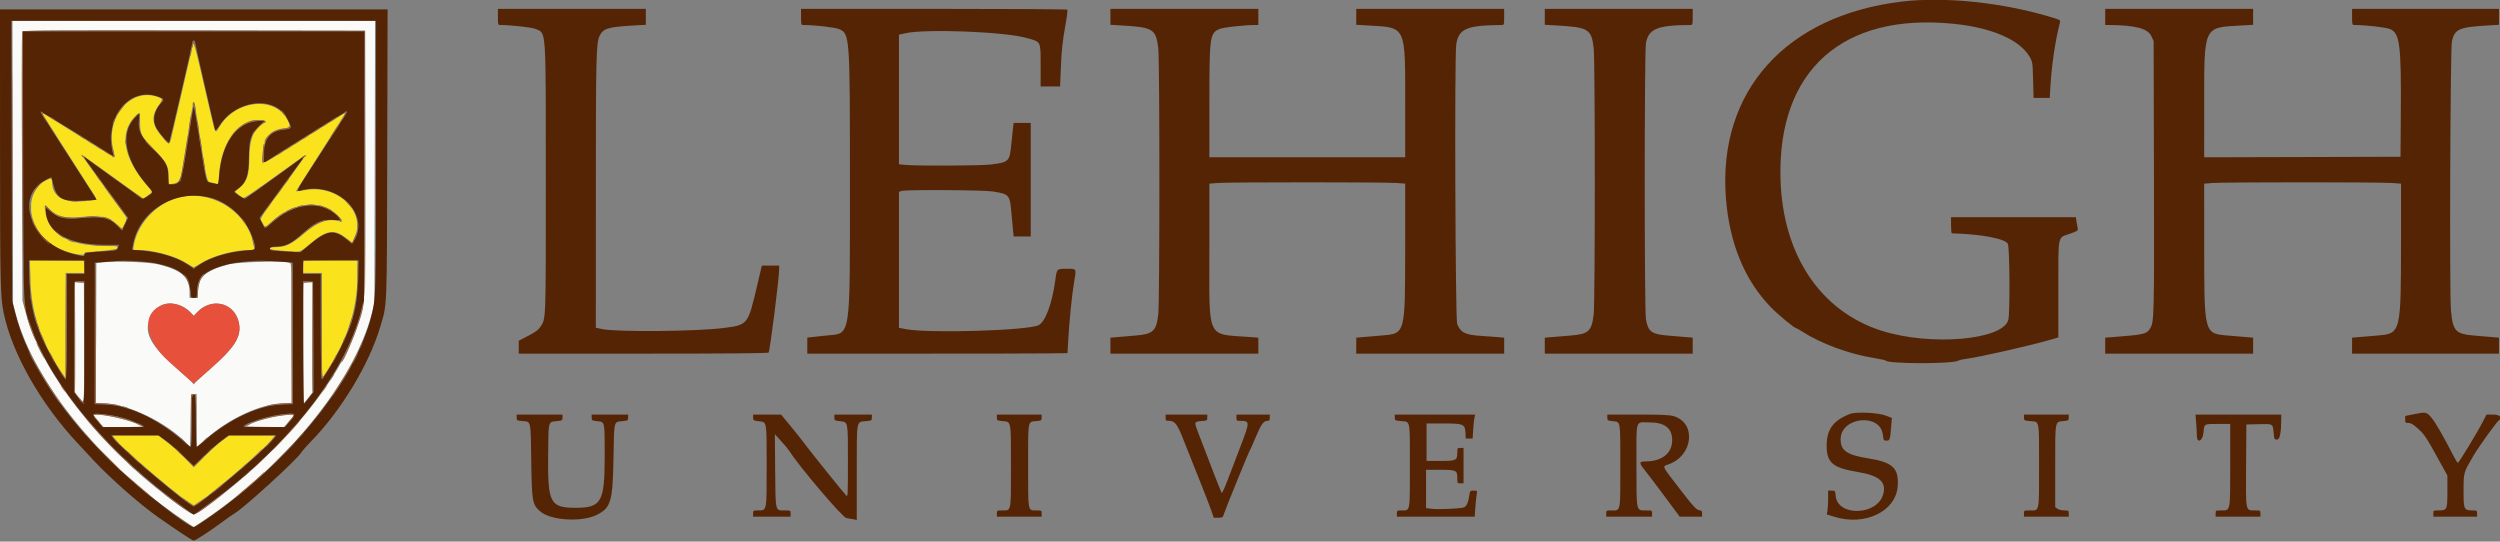 <svg id="svg" version="1.1" xmlns="http://www.w3.org/2000/svg" xmlns:xlink="http://www.w3.org/1999/xlink" width="400" height="86.655" viewBox="0, 0, 400,86.655"><rect x="0" y="0" width="400" height="86.655" fill="#808080" stroke="none"/><g id="svgg"><path id="path0" d="M2.041 25.958 L 2.090 48.583 2.549 50.320 C 5.401 61.102,16.346 74.520,29.458 83.309 L 31.000 84.342 32.542 83.309 C 45.734 74.466,56.564 61.170,59.467 50.250 L 59.910 48.583 59.959 25.958 L 60.008 3.333 31.000 3.333 L 1.992 3.333 2.041 25.958 M58.417 26.250 C 58.417 50.064,58.494 48.363,57.231 52.167 C 54.311 60.962,45.336 71.852,34.000 80.359 C 31.027 82.590,31.102 82.568,29.785 81.655 C 17.139 72.888,6.873 60.242,4.110 50.026 L 3.585 48.083 3.538 26.675 C 3.512 14.900,3.528 5.168,3.573 5.049 C 3.641 4.872,8.694 4.840,31.037 4.875 L 58.417 4.917 58.417 26.250 M16.417 41.977 L 15.417 42.083 15.374 53.292 L 15.331 64.500 16.374 64.503 C 20.285 64.514,26.699 67.588,29.917 70.993 L 30.417 71.522 30.500 67.303 L 30.583 63.083 31.000 63.083 L 31.417 63.083 31.461 67.300 L 31.506 71.517 32.628 70.502 C 36.574 66.935,41.860 64.500,45.660 64.500 L 46.667 64.500 46.667 53.328 C 46.667 42.845,46.649 42.149,46.375 42.037 C 45.545 41.698,37.941 41.910,36.500 42.313 C 32.749 43.361,31.667 44.380,31.667 46.864 L 31.667 47.667 31.000 47.667 L 30.333 47.667 30.333 46.864 C 30.333 44.380,29.196 43.314,25.500 42.333 C 24.004 41.936,18.743 41.730,16.417 41.977 M12.000 53.963 L 12.000 62.779 12.606 63.556 C 12.939 63.984,13.277 64.333,13.357 64.333 C 13.439 64.333,13.484 60.161,13.460 54.792 L 13.417 45.250 12.708 45.199 L 12.000 45.148 12.000 53.963 M48.576 45.375 C 48.533 45.490,48.516 49.855,48.540 55.076 L 48.583 64.569 49.292 63.679 L 50.000 62.790 50.000 53.978 L 50.000 45.167 49.328 45.167 C 48.944 45.167,48.622 45.256,48.576 45.375 M28.763 48.852 C 29.312 49.058,29.977 49.477,30.358 49.858 L 31.012 50.512 31.547 49.946 C 34.053 47.300,38.075 48.669,38.303 52.245 C 38.427 54.192,37.299 55.836,33.647 59.028 C 32.297 60.209,31.149 61.267,31.096 61.379 C 31.020 61.540,30.980 61.540,30.904 61.379 C 30.851 61.267,29.703 60.209,28.353 59.028 C 23.987 55.211,22.924 53.160,24.064 50.750 C 25.000 48.770,26.704 48.082,28.763 48.852 M15.000 66.416 C 15.000 66.475,15.352 66.930,15.782 67.428 L 16.564 68.333 19.740 68.319 L 22.917 68.305 21.833 67.799 C 20.067 66.975,15.000 65.950,15.000 66.416 M44.812 66.506 C 43.354 66.676,41.429 67.214,40.224 67.787 L 39.250 68.250 42.330 68.296 L 45.410 68.341 46.198 67.462 C 47.316 66.215,47.314 66.214,44.812 66.506 " stroke="none" fill="#fafaf9" fill-rule="evenodd"></path><path id="path1" d="M30.713 7.792 C 30.622 8.227,29.906 11.321,29.123 14.667 C 28.339 18.012,27.605 21.175,27.492 21.695 C 27.171 23.170,27.098 23.202,26.240 22.250 C 24.262 20.056,24.067 18.723,25.443 16.784 C 26.113 15.840,26.083 15.754,24.963 15.421 C 20.671 14.146,16.832 19.002,18.146 24.042 C 18.307 24.660,18.376 25.167,18.298 25.167 C 18.221 25.167,15.666 23.605,12.620 21.696 C 5.942 17.510,6.582 17.894,6.756 18.183 C 7.010 18.606,13.255 28.378,14.399 30.143 C 15.725 32.189,15.832 31.971,13.397 32.193 C 10.111 32.492,8.343 31.424,8.335 29.135 C 8.333 28.479,8.078 28.422,7.268 28.897 C 3.542 31.081,4.486 37.121,8.931 39.531 C 10.568 40.419,13.500 41.094,13.500 40.583 C 13.500 40.446,13.639 40.333,13.809 40.333 C 15.060 40.333,18.606 39.927,18.706 39.772 C 18.964 39.374,18.771 39.333,16.625 39.328 C 10.853 39.312,7.660 37.395,7.220 33.680 C 7.099 32.655,7.089 32.656,8.037 33.564 C 9.198 34.677,10.098 34.915,12.490 34.740 C 16.525 34.446,17.391 34.619,18.822 36.008 L 19.496 36.663 19.921 35.825 C 20.154 35.364,20.292 34.897,20.226 34.785 C 20.160 34.674,18.509 32.390,16.556 29.708 C 14.604 27.027,13.064 24.833,13.135 24.833 C 13.205 24.833,15.434 26.400,18.087 28.316 L 22.911 31.798 23.622 31.288 C 24.486 30.667,24.496 30.830,23.521 29.695 C 19.862 25.436,19.074 21.515,21.356 18.917 C 22.342 17.793,22.417 17.838,22.417 19.558 C 22.418 21.487,22.555 21.750,24.679 23.917 C 26.633 25.910,26.991 26.586,26.996 28.292 C 26.998 28.956,27.019 29.497,27.042 29.493 C 29.010 29.145,28.758 29.769,29.931 22.333 C 30.444 19.079,30.894 16.385,30.932 16.347 C 31.094 16.182,31.198 16.731,32.083 22.423 C 33.144 29.238,33.104 29.085,33.860 29.212 C 34.166 29.263,34.537 29.353,34.683 29.411 C 34.912 29.502,34.964 29.297,35.050 27.967 C 35.372 23.002,37.824 19.445,41.080 19.219 C 42.072 19.150,42.885 19.405,42.351 19.618 C 40.753 20.254,39.941 22.092,39.892 25.185 C 39.845 28.120,39.586 28.936,38.360 30.015 L 37.600 30.684 38.092 31.094 C 38.362 31.320,38.698 31.572,38.838 31.655 C 39.030 31.768,40.278 30.948,43.912 28.319 C 46.563 26.402,48.791 24.833,48.864 24.833 C 48.937 24.833,47.457 26.940,45.576 29.515 C 41.134 35.593,41.576 34.836,41.993 35.653 C 42.422 36.494,42.353 36.501,43.436 35.512 C 46.951 32.299,51.177 31.826,53.904 34.340 C 54.790 35.156,54.912 35.575,54.208 35.379 C 52.472 34.896,50.768 35.511,48.577 37.411 C 46.702 39.037,45.673 39.542,44.231 39.542 C 43.646 39.542,43.167 39.610,43.167 39.693 C 43.167 39.925,43.422 39.972,45.735 40.161 C 48.183 40.360,47.896 40.453,49.799 38.854 C 52.227 36.814,53.498 36.631,55.334 38.057 L 56.347 38.844 56.757 37.917 C 58.552 33.859,54.015 29.514,48.904 30.396 C 48.092 30.536,47.410 30.632,47.388 30.611 C 47.345 30.567,47.269 30.687,51.856 23.500 C 55.803 17.316,55.437 17.917,55.151 18.089 C 55.022 18.166,52.104 19.990,48.667 22.141 C 41.161 26.838,41.883 26.559,42.016 24.718 C 42.217 21.934,43.163 20.781,45.438 20.546 C 46.467 20.440,46.552 20.241,46.012 19.202 C 43.991 15.308,37.675 15.954,35.083 20.318 C 34.412 21.449,34.493 21.585,33.633 17.875 C 30.787 5.599,31.009 6.367,30.713 7.792 M29.333 31.448 C 25.466 32.096,22.006 35.527,21.400 39.315 L 21.291 40.000 22.207 40.000 C 24.549 40.000,27.954 40.936,29.837 42.097 L 31.000 42.814 32.163 42.097 C 34.046 40.936,37.451 40.000,39.793 40.000 L 40.709 40.000 40.600 39.315 C 39.794 34.276,34.505 30.583,29.333 31.448 M4.876 44.872 C 5.014 50.011,6.460 54.362,9.682 59.332 L 10.493 60.583 10.497 52.125 L 10.500 43.667 12.008 43.667 L 13.517 43.667 13.467 42.708 L 13.417 41.750 9.103 41.705 L 4.790 41.661 4.876 44.872 M48.611 41.778 C 48.550 41.839,48.500 42.289,48.500 42.778 L 48.500 43.667 50.000 43.667 L 51.500 43.667 51.504 52.125 L 51.509 60.583 52.422 59.167 C 55.610 54.222,57.167 49.359,57.167 44.349 L 57.167 41.667 52.944 41.667 C 50.622 41.667,48.672 41.717,48.611 41.778 M18.308 70.131 C 19.484 71.782,30.218 80.833,31.000 80.833 C 31.781 80.833,42.189 72.059,43.603 70.208 L 44.017 69.667 40.367 69.667 L 36.717 69.667 35.983 70.192 C 34.871 70.990,34.226 71.557,32.545 73.214 L 31.007 74.731 29.462 73.210 C 27.893 71.665,27.547 71.362,26.112 70.276 L 25.308 69.667 21.643 69.667 L 17.977 69.667 18.308 70.131 " stroke="none" fill="#fae21c" fill-rule="evenodd"></path><path id="path2" d="M304.217 0.262 C 285.746 2.500,274.887 14.598,276.137 31.542 C 276.679 38.895,279.153 44.904,283.421 49.240 C 284.623 50.461,287.103 52.500,287.387 52.500 C 287.445 52.500,287.889 52.753,288.372 53.061 C 291.403 54.998,295.845 56.638,299.772 57.269 C 300.768 57.429,301.621 57.612,301.667 57.675 C 302.085 58.254,312.668 58.252,313.417 57.673 C 313.508 57.602,313.996 57.492,314.500 57.428 C 316.748 57.143,325.237 55.209,328.458 54.248 L 329.333 53.987 329.333 46.281 C 329.333 37.351,329.179 38.099,331.172 37.405 C 332.347 36.996,332.509 36.891,332.439 36.593 C 332.394 36.404,332.309 35.912,332.249 35.500 L 332.141 34.750 322.154 34.750 L 312.167 34.750 312.167 36.042 C 312.167 36.752,312.223 37.335,312.292 37.336 C 316.906 37.445,320.825 38.179,321.257 39.014 C 321.555 39.589,321.615 50.164,321.327 51.201 C 320.433 54.419,308.884 55.401,301.071 52.924 C 291.226 49.801,285.189 40.712,284.878 28.544 C 284.435 11.230,294.865 1.965,312.709 3.822 C 318.758 4.451,323.183 6.386,324.740 9.083 C 325.209 9.896,325.223 9.989,325.296 12.792 L 325.371 15.667 326.664 15.667 L 327.957 15.667 328.070 13.792 C 328.282 10.295,328.849 6.483,329.580 3.645 C 329.689 3.223,329.648 3.193,328.471 2.832 C 320.604 0.413,311.194 -0.584,304.217 0.262 M79.667 2.708 C 79.667 3.936,79.685 4.000,80.042 4.001 C 81.845 4.009,85.138 4.379,85.729 4.641 C 87.414 5.388,87.330 4.115,87.331 28.936 C 87.331 51.862,87.367 50.928,86.441 52.326 C 86.135 52.789,85.633 53.156,84.513 53.734 L 83.000 54.516 83.000 55.550 L 83.000 56.583 102.908 56.583 C 115.968 56.583,122.869 56.526,122.969 56.417 C 123.195 56.171,124.667 44.529,124.667 42.992 L 124.667 42.500 123.280 42.500 L 121.894 42.500 121.179 45.542 C 119.646 52.057,119.712 51.974,115.667 52.491 C 111.462 53.029,98.673 53.140,96.375 52.659 L 95.333 52.441 95.335 30.762 C 95.336 8.839,95.385 6.842,95.953 5.701 C 96.532 4.538,97.327 4.306,101.542 4.069 L 103.333 3.968 103.333 2.692 L 103.333 1.417 91.500 1.417 L 79.667 1.417 79.667 2.708 M128.167 2.708 C 128.167 3.936,128.185 4.000,128.542 4.001 C 130.427 4.009,133.637 4.378,134.278 4.662 C 135.967 5.409,135.988 5.711,135.988 29.000 C 135.988 54.704,136.206 53.281,132.202 53.686 C 131.312 53.775,130.265 53.888,129.875 53.935 L 129.167 54.020 129.167 55.302 L 129.167 56.583 147.042 56.583 C 156.873 56.583,166.241 56.565,167.859 56.542 L 170.801 56.500 170.899 54.708 C 171.072 51.523,171.505 47.181,171.845 45.225 C 172.245 42.921,172.285 42.999,170.698 43.003 C 169.063 43.006,169.105 42.964,168.848 44.833 C 168.328 48.619,167.252 51.508,166.167 52.031 C 164.375 52.894,148.629 53.364,144.958 52.665 L 143.833 52.451 143.833 41.562 L 143.833 30.673 144.292 30.549 C 145.140 30.318,157.455 30.398,158.917 30.643 C 161.513 31.078,161.575 31.152,161.831 34.131 C 161.924 35.205,162.042 36.477,162.095 36.958 L 162.191 37.833 163.554 37.833 L 164.917 37.833 164.917 28.750 L 164.917 19.667 163.552 19.667 L 162.187 19.667 162.096 20.375 C 162.046 20.765,161.921 21.946,161.818 23.000 C 161.538 25.872,161.450 25.960,158.504 26.325 C 156.974 26.515,146.791 26.564,144.958 26.391 L 143.833 26.285 143.833 15.916 L 143.833 5.546 144.792 5.329 C 148.101 4.578,160.773 5.072,164.342 6.091 C 166.600 6.735,166.500 6.527,166.500 10.572 L 166.500 13.833 168.057 13.833 L 169.614 13.833 169.727 11.042 C 169.853 7.920,169.988 6.674,170.521 3.708 C 170.723 2.585,170.832 1.610,170.764 1.542 C 170.695 1.473,161.083 1.417,149.403 1.417 L 128.167 1.417 128.167 2.708 M177.667 2.692 L 177.667 3.968 179.458 4.072 C 184.515 4.365,184.971 4.651,185.326 7.750 C 185.559 9.790,185.559 48.210,185.326 50.250 C 185.011 53.002,184.533 53.445,181.623 53.692 C 180.593 53.779,179.281 53.890,178.708 53.938 L 177.667 54.027 177.667 55.305 L 177.667 56.583 189.500 56.583 L 201.333 56.583 201.333 55.306 L 201.333 54.028 200.042 53.929 C 192.911 53.381,193.500 54.659,193.500 39.744 L 193.500 29.383 194.875 29.276 C 196.666 29.136,221.667 29.136,223.458 29.276 L 224.833 29.383 224.828 39.316 C 224.821 53.650,224.900 53.358,220.956 53.692 C 219.926 53.779,218.615 53.890,218.042 53.938 L 217.000 54.027 217.000 55.305 L 217.000 56.583 228.833 56.583 L 240.667 56.583 240.667 55.305 L 240.667 54.027 239.625 53.935 C 239.052 53.884,237.871 53.799,237.000 53.744 C 234.441 53.584,233.694 53.213,233.148 51.833 C 232.850 51.081,232.710 8.984,232.999 7.109 C 233.388 4.585,234.670 4.040,240.292 4.002 C 240.648 4.000,240.667 3.936,240.667 2.708 L 240.667 1.417 228.833 1.417 L 217.000 1.417 217.000 2.692 L 217.000 3.968 218.792 4.072 C 225.086 4.437,224.833 3.895,224.833 17.037 L 224.833 25.167 209.167 25.167 L 193.500 25.167 193.500 16.531 C 193.500 5.893,193.576 5.316,195.074 4.654 C 195.709 4.373,198.958 4.008,200.875 4.001 L 201.333 4.000 201.333 2.708 L 201.333 1.417 189.500 1.417 L 177.667 1.417 177.667 2.692 M247.167 2.692 L 247.167 3.968 248.958 4.069 C 254.197 4.364,254.635 4.631,254.992 7.750 C 255.226 9.790,255.226 48.210,254.992 50.250 C 254.675 53.025,254.202 53.455,251.201 53.696 C 250.128 53.782,248.781 53.892,248.208 53.940 L 247.167 54.027 247.167 55.305 L 247.167 56.583 259.000 56.583 L 270.833 56.583 270.833 55.305 L 270.833 54.027 269.792 53.938 C 269.219 53.890,267.913 53.779,266.889 53.693 C 264.234 53.468,263.717 53.088,263.349 51.094 C 263.094 49.710,263.094 8.290,263.349 6.909 C 263.775 4.602,265.193 4.022,270.458 4.001 C 270.815 4.000,270.833 3.936,270.833 2.708 L 270.833 1.417 259.000 1.417 L 247.167 1.417 247.167 2.692 M336.833 2.708 L 336.833 4.000 337.292 4.001 C 341.600 4.015,343.640 4.541,344.215 5.785 L 344.583 6.583 344.632 28.250 C 344.681 50.398,344.655 51.487,344.050 52.512 C 343.496 53.449,343.080 53.548,338.125 53.929 L 336.833 54.028 336.833 55.306 L 336.833 56.583 348.667 56.583 L 360.500 56.583 360.500 55.305 L 360.500 54.027 359.458 53.938 C 358.885 53.890,357.574 53.779,356.544 53.692 C 352.616 53.359,352.674 53.577,352.670 38.983 L 352.667 29.383 354.042 29.276 C 355.844 29.135,380.666 29.135,382.641 29.275 L 384.167 29.383 384.163 38.067 C 384.157 53.482,384.186 53.363,380.263 53.694 C 379.248 53.780,377.948 53.890,377.375 53.938 L 376.333 54.027 376.333 55.305 L 376.333 56.583 388.083 56.583 L 399.833 56.583 399.833 55.305 L 399.833 54.027 398.792 53.938 C 398.219 53.890,396.919 53.780,395.904 53.694 C 392.867 53.438,392.456 52.992,392.152 49.629 C 391.904 46.891,392.045 7.699,392.307 6.583 C 392.761 4.646,393.466 4.337,398.042 4.072 L 399.833 3.968 399.833 2.692 L 399.833 1.417 388.083 1.417 L 376.333 1.417 376.333 2.708 C 376.333 3.936,376.352 4.000,376.708 4.001 C 378.593 4.009,381.804 4.378,382.444 4.662 C 383.977 5.340,384.208 7.210,384.130 18.333 L 384.083 25.083 368.375 25.126 L 352.667 25.168 352.670 17.293 C 352.674 3.919,352.439 4.435,358.708 4.072 L 360.500 3.968 360.500 2.692 L 360.500 1.417 348.667 1.417 L 336.833 1.417 336.833 2.708 M0.006 23.458 C 0.011 45.274,0.060 47.531,0.587 50.078 C 1.920 56.526,6.501 64.591,12.422 70.917 C 13.109 71.650,14.251 72.878,14.960 73.646 C 17.485 76.379,22.291 80.619,25.167 82.651 C 28.214 84.803,30.778 86.500,30.984 86.500 C 31.258 86.500,33.635 84.953,35.598 83.497 C 36.431 82.879,37.282 82.283,37.489 82.173 C 38.847 81.446,47.491 73.569,48.189 72.423 C 48.355 72.151,49.043 71.363,49.719 70.673 C 54.576 65.708,59.045 58.327,60.828 52.325 C 61.964 48.502,61.896 50.156,61.958 24.625 L 62.014 1.500 31.007 1.500 L 0.000 1.500 0.006 23.458 M60.162 24.875 C 60.156 47.334,60.146 47.669,59.398 50.667 C 57.042 60.111,47.821 72.029,35.917 81.017 C 33.878 82.556,31.243 84.333,31.000 84.333 C 30.166 84.333,22.985 78.761,19.011 75.029 C 10.110 66.671,4.385 58.025,2.381 49.917 L 1.929 48.083 1.876 25.708 L 1.823 3.333 30.995 3.333 L 60.167 3.333 60.162 24.875 M3.711 26.542 C 3.772 50.699,3.668 48.621,4.999 52.417 C 8.264 61.728,17.682 72.857,29.344 81.182 L 31.000 82.365 32.656 81.182 C 45.598 71.942,55.057 60.129,57.790 49.793 L 58.242 48.083 58.292 26.542 L 58.343 5.000 31.000 5.000 L 3.657 5.000 3.711 26.542 M31.167 6.584 C 31.167 6.731,34.333 20.573,34.421 20.813 C 34.474 20.955,34.747 20.669,35.140 20.062 C 37.849 15.869,44.027 15.247,45.954 18.973 C 46.736 20.486,46.707 20.602,45.507 20.710 C 43.300 20.911,42.348 22.008,42.205 24.517 C 42.114 26.113,42.138 26.159,42.808 25.690 C 43.698 25.066,55.309 17.833,55.421 17.833 C 55.635 17.833,55.371 18.264,51.510 24.224 C 46.910 31.323,47.225 30.688,48.448 30.400 C 53.998 29.094,59.232 34.242,56.658 38.475 L 56.335 39.005 55.433 38.271 C 53.427 36.637,52.329 36.815,49.417 39.247 L 48.083 40.361 45.917 40.252 C 43.440 40.127,43.128 40.067,43.199 39.725 C 43.237 39.543,43.534 39.469,44.335 39.440 C 45.772 39.389,46.629 38.957,48.360 37.409 C 50.377 35.605,51.441 35.114,53.157 35.191 C 54.705 35.262,54.702 35.265,53.875 34.459 C 51.321 31.973,47.010 32.457,43.500 35.625 C 42.327 36.684,42.430 36.680,41.927 35.688 L 41.516 34.876 43.760 31.813 C 48.847 24.870,48.916 24.771,48.490 25.105 C 47.543 25.845,39.401 31.715,39.229 31.781 C 39.026 31.859,37.499 30.887,37.500 30.680 C 37.501 30.627,37.727 30.433,38.004 30.250 C 39.345 29.362,39.817 28.062,39.826 25.227 C 39.836 22.328,40.067 21.589,41.378 20.269 L 42.353 19.287 41.218 19.369 C 37.820 19.614,35.488 22.919,35.069 28.085 C 34.953 29.511,34.949 29.523,34.540 29.421 C 34.313 29.364,33.906 29.273,33.634 29.219 C 32.969 29.086,33.002 29.215,31.987 22.708 C 31.498 19.569,31.055 17.000,31.004 17.000 C 30.952 17.000,30.513 19.569,30.028 22.708 C 28.966 29.587,29.003 29.504,27.029 29.500 C 26.967 29.500,26.914 28.918,26.911 28.208 C 26.904 26.490,26.572 25.888,24.512 23.857 C 22.527 21.899,22.069 20.959,22.230 19.178 L 22.326 18.106 21.674 18.743 C 19.250 21.110,19.900 25.343,23.297 29.325 C 24.628 30.885,24.590 30.713,23.741 31.322 C 23.326 31.620,22.896 31.829,22.785 31.786 C 22.622 31.723,14.386 25.790,13.510 25.105 C 13.124 24.803,13.323 25.088,17.024 30.138 L 20.484 34.859 20.036 35.804 C 19.790 36.325,19.570 36.780,19.548 36.816 C 19.526 36.852,19.199 36.563,18.822 36.174 C 17.475 34.787,16.552 34.602,12.489 34.904 C 10.170 35.076,9.285 34.856,8.097 33.810 L 7.333 33.138 7.333 33.632 C 7.333 37.059,10.871 39.167,16.625 39.167 L 19.022 39.167 18.905 39.542 C 18.734 40.091,18.667 40.109,16.362 40.235 C 13.926 40.369,13.500 40.448,13.500 40.768 C 13.500 41.061,13.523 41.063,11.833 40.660 C 4.996 39.031,2.128 31.375,7.375 28.761 L 8.228 28.335 8.501 29.422 C 9.114 31.857,9.977 32.312,13.556 32.089 L 15.466 31.969 13.997 29.662 C 13.189 28.393,11.162 25.248,9.492 22.672 C 7.822 20.096,6.496 17.948,6.546 17.898 C 6.615 17.829,14.787 22.842,17.821 24.814 C 18.216 25.071,18.223 25.067,18.111 24.664 C 16.557 19.077,20.507 13.869,25.133 15.406 C 26.214 15.765,26.307 15.917,25.785 16.472 C 24.570 17.765,24.321 19.395,25.142 20.676 C 25.745 21.616,26.936 22.946,27.064 22.822 C 27.145 22.744,30.833 6.856,30.833 6.587 C 30.833 6.539,30.908 6.500,31.000 6.500 C 31.092 6.500,31.167 6.538,31.167 6.584 M33.571 31.611 C 36.777 32.412,39.611 35.196,40.570 38.489 C 41.001 39.969,41.020 39.941,39.458 40.073 C 36.493 40.323,33.729 41.152,31.993 42.312 L 31.000 42.975 30.007 42.312 C 28.268 41.150,25.507 40.323,22.531 40.072 L 21.145 39.955 21.259 39.269 C 22.168 33.804,27.951 30.208,33.571 31.611 M13.500 42.750 L 13.500 43.833 12.083 43.833 L 10.667 43.833 10.667 52.250 C 10.667 57.194,10.604 60.667,10.515 60.667 C 10.300 60.667,8.513 57.727,7.520 55.742 C 5.524 51.749,4.844 49.093,4.714 44.792 L 4.620 41.667 9.060 41.667 L 13.500 41.667 13.500 42.750 M24.818 42.102 C 28.814 42.923,30.245 44.046,30.452 46.522 C 30.547 47.647,30.556 47.667,31.024 47.667 C 31.486 47.667,31.500 47.641,31.507 46.792 C 31.519 45.416,31.965 44.342,32.750 43.801 C 35.216 42.100,39.852 41.402,45.375 41.899 L 46.833 42.030 46.833 53.348 L 46.833 64.667 45.768 64.667 C 41.805 64.667,36.946 66.838,32.750 70.485 C 32.108 71.043,31.527 71.499,31.458 71.499 C 31.390 71.500,31.333 69.625,31.333 67.333 C 31.333 63.278,31.324 63.167,31.000 63.167 C 30.676 63.167,30.667 63.278,30.667 67.333 C 30.667 69.625,30.605 71.500,30.530 71.500 C 30.454 71.500,29.873 71.050,29.238 70.499 C 24.981 66.809,20.205 64.667,16.235 64.667 L 15.167 64.667 15.167 53.348 L 15.167 42.030 16.542 41.929 C 17.298 41.874,18.254 41.800,18.667 41.765 C 20.051 41.648,23.541 41.839,24.818 42.102 M57.286 44.792 C 57.155 49.120,56.492 51.680,54.423 55.834 C 53.509 57.670,51.680 60.667,51.474 60.667 C 51.397 60.667,51.333 56.879,51.333 52.250 L 51.333 43.833 49.917 43.833 L 48.500 43.833 48.500 42.750 L 48.500 41.667 52.940 41.667 L 57.380 41.667 57.286 44.792 M13.500 54.854 C 13.500 65.791,13.587 65.095,12.415 63.497 L 11.833 62.705 11.833 53.964 C 11.833 49.156,11.883 45.172,11.944 45.111 C 12.006 45.050,12.381 45.000,12.778 45.000 L 13.500 45.000 13.500 54.854 M50.126 53.899 L 50.170 62.715 49.477 63.613 C 49.096 64.106,48.721 64.550,48.642 64.598 C 48.564 64.647,48.500 60.253,48.500 54.834 L 48.500 44.982 49.292 45.033 L 50.083 45.083 50.126 53.899 M295.991 66.232 C 293.318 67.261,292.256 68.715,292.266 71.333 C 292.277 74.035,293.239 74.850,297.188 75.507 C 300.702 76.092,301.846 77.081,301.316 79.074 C 300.409 82.484,294.029 82.708,293.705 79.341 C 293.626 78.513,293.616 78.500,293.062 78.500 L 292.500 78.500 292.498 79.792 C 292.497 80.502,292.451 81.360,292.395 81.697 L 292.293 82.312 293.522 82.692 C 298.404 84.205,303.340 81.819,303.629 77.807 C 303.839 74.894,302.850 73.962,298.879 73.330 C 295.502 72.793,294.500 72.095,294.500 70.282 C 294.500 66.721,300.822 66.028,301.254 69.542 C 301.366 70.453,301.395 70.500,301.839 70.500 C 302.379 70.500,302.420 70.377,302.590 68.226 L 302.698 66.869 301.724 66.492 C 300.499 66.018,296.964 65.858,295.991 66.232 M386.125 66.293 L 384.833 66.553 384.833 67.110 C 384.833 67.616,384.878 67.667,385.328 67.667 C 385.645 67.667,386.045 67.860,386.449 68.208 C 387.935 69.492,387.997 69.583,390.434 74.000 L 391.583 76.083 391.583 78.639 C 391.583 81.581,391.542 81.667,390.135 81.667 C 389.355 81.667,389.333 81.680,389.333 82.167 L 389.333 82.667 392.833 82.667 L 396.333 82.667 396.333 82.167 C 396.333 81.689,396.301 81.667,395.620 81.667 C 394.233 81.667,394.166 81.523,394.170 78.532 C 394.174 75.563,394.154 75.636,395.763 72.901 C 396.663 71.373,399.474 67.472,399.837 67.247 C 400.493 66.842,399.982 66.333,398.919 66.333 L 397.838 66.333 397.261 67.458 C 396.353 69.231,393.401 74.086,393.251 74.055 C 393.176 74.040,392.853 73.515,392.532 72.889 C 390.938 69.773,389.612 67.485,388.992 66.781 C 388.214 65.897,388.146 65.885,386.125 66.293 M19.250 66.754 C 20.654 67.110,23.000 68.041,23.000 68.243 C 23.000 68.293,21.516 68.333,19.703 68.333 L 16.405 68.333 15.620 67.399 C 15.188 66.886,14.879 66.394,14.933 66.306 C 15.083 66.065,17.530 66.319,19.250 66.754 M47.073 66.316 C 47.124 66.398,46.812 66.886,46.380 67.399 L 45.595 68.333 42.297 68.333 C 40.484 68.333,39.000 68.293,39.000 68.243 C 39.000 67.507,46.676 65.675,47.073 66.316 M82.667 66.813 C 82.667 67.274,82.702 67.295,83.589 67.369 C 84.986 67.484,84.906 67.128,85.000 73.716 C 85.093 80.297,85.167 80.714,86.435 81.827 C 88.095 83.285,93.083 83.585,95.493 82.371 C 97.751 81.234,98.035 80.266,98.156 73.300 C 98.261 67.206,98.185 67.526,99.560 67.384 C 100.461 67.291,100.500 67.267,100.500 66.810 L 100.500 66.333 97.583 66.333 L 94.667 66.333 94.667 66.810 C 94.667 67.260,94.715 67.293,95.529 67.389 C 96.809 67.541,96.750 67.271,96.750 72.967 C 96.750 80.343,96.236 81.254,92.083 81.246 C 88.008 81.239,87.625 80.498,87.701 72.780 C 87.756 67.252,87.687 67.525,89.060 67.384 C 89.961 67.291,90.000 67.267,90.000 66.810 L 90.000 66.333 86.333 66.333 L 82.667 66.333 82.667 66.813 M120.500 66.810 C 120.500 67.261,120.547 67.293,121.375 67.390 C 122.727 67.551,122.667 67.216,122.667 74.532 C 122.667 81.942,122.721 81.667,121.250 81.667 C 120.528 81.667,120.500 81.685,120.500 82.167 L 120.500 82.667 123.500 82.667 L 126.500 82.667 126.500 82.167 C 126.500 81.674,126.487 81.667,125.615 81.667 C 123.998 81.667,124.091 82.040,124.028 75.329 L 123.973 69.464 125.012 70.607 C 125.584 71.236,126.171 71.945,126.317 72.183 C 127.719 74.465,134.801 82.798,135.417 82.889 C 135.783 82.943,136.308 83.033,136.583 83.089 L 137.083 83.192 137.083 75.602 C 137.083 66.958,136.978 67.547,138.557 67.384 C 139.461 67.291,139.500 67.267,139.500 66.810 L 139.500 66.333 136.500 66.333 L 133.500 66.333 133.500 66.810 C 133.500 67.261,133.547 67.293,134.375 67.390 C 135.718 67.550,135.667 67.293,135.667 73.819 C 135.667 79.427,135.659 79.566,135.358 79.245 C 134.960 78.821,130.229 72.957,129.580 72.083 C 129.308 71.717,129.047 71.379,129.000 71.333 C 128.953 71.287,128.693 70.950,128.422 70.583 C 128.151 70.217,127.265 69.110,126.453 68.125 L 124.975 66.333 122.738 66.333 L 120.500 66.333 120.500 66.810 M159.500 66.812 C 159.500 67.266,159.544 67.295,160.346 67.372 C 161.829 67.515,161.750 67.108,161.750 74.603 C 161.750 82.107,161.840 81.667,160.301 81.667 C 159.522 81.667,159.500 81.680,159.500 82.167 L 159.500 82.667 163.083 82.667 L 166.667 82.667 166.667 82.167 C 166.667 81.679,166.647 81.667,165.845 81.667 C 164.428 81.667,164.500 82.049,164.500 74.509 C 164.500 67.026,164.410 67.508,165.839 67.370 C 166.621 67.295,166.667 67.264,166.667 66.812 L 166.667 66.333 163.083 66.333 L 159.500 66.333 159.500 66.812 M186.500 66.833 C 186.500 67.292,186.547 67.333,187.074 67.333 C 187.940 67.333,188.365 67.864,189.210 70.000 C 189.627 71.054,190.792 73.979,191.798 76.500 C 192.804 79.021,193.755 81.477,193.910 81.958 L 194.193 82.833 194.917 82.833 C 195.607 82.833,195.650 82.804,195.839 82.208 C 196.120 81.325,199.880 72.101,200.000 72.000 C 200.055 71.954,200.457 71.055,200.892 70.001 C 201.747 67.935,202.172 67.333,202.779 67.333 C 203.099 67.333,203.167 67.246,203.167 66.833 L 203.167 66.333 200.500 66.333 L 197.833 66.333 197.833 66.833 C 197.833 67.286,197.885 67.334,198.375 67.336 C 200.017 67.343,200.018 67.399,198.450 71.500 C 197.731 73.379,196.793 75.833,196.366 76.953 C 195.939 78.073,195.537 78.935,195.474 78.869 C 195.374 78.765,194.360 76.170,191.798 69.457 C 191.023 67.425,191.013 67.471,192.250 67.368 C 193.131 67.295,193.167 67.273,193.167 66.813 L 193.167 66.333 189.833 66.333 L 186.500 66.333 186.500 66.833 M223.167 66.810 C 223.167 67.273,223.197 67.290,224.186 67.379 C 225.682 67.515,225.583 67.012,225.583 74.522 C 225.583 82.080,225.662 81.667,224.218 81.667 C 223.531 81.667,223.500 81.688,223.500 82.167 L 223.500 82.667 229.725 82.667 L 235.951 82.667 236.054 81.208 C 236.110 80.406,236.206 79.469,236.267 79.125 C 236.377 78.500,236.377 78.500,235.791 78.500 C 235.219 78.500,235.202 78.520,235.086 79.292 C 234.898 80.558,234.598 81.121,234.057 81.224 C 233.089 81.408,230.011 81.525,229.104 81.412 L 228.167 81.295 228.167 78.231 L 228.167 75.167 230.405 75.167 C 233.032 75.167,233.167 75.232,233.167 76.512 C 233.167 77.313,233.179 77.333,233.667 77.333 L 234.167 77.333 234.167 74.500 L 234.167 71.667 233.667 71.667 C 233.188 71.667,233.167 71.698,233.167 72.385 C 233.167 73.674,233.016 73.750,230.472 73.750 L 228.250 73.750 228.250 70.750 L 228.250 67.750 230.833 67.753 C 234.160 67.756,234.396 67.851,234.467 69.210 L 234.517 70.167 235.067 70.167 L 235.618 70.167 235.720 68.625 C 235.776 67.777,235.870 66.915,235.930 66.708 L 236.039 66.333 229.603 66.333 L 223.167 66.333 223.167 66.810 M257.167 66.810 C 257.167 67.260,257.215 67.293,258.029 67.389 C 259.323 67.542,259.250 67.118,259.250 74.522 C 259.250 82.118,259.342 81.667,257.801 81.667 C 257.022 81.667,257.000 81.680,257.000 82.167 L 257.000 82.667 260.667 82.667 L 264.333 82.667 264.333 82.167 C 264.333 81.672,264.324 81.667,263.417 81.667 C 261.749 81.667,261.833 82.055,261.833 74.411 C 261.833 66.798,261.591 67.591,263.917 67.586 C 266.343 67.582,267.538 68.503,267.554 70.391 C 267.573 72.492,265.936 73.816,263.302 73.829 C 262.191 73.835,262.188 74.020,263.280 75.380 C 263.814 76.045,265.262 77.955,266.500 79.626 L 268.750 82.663 270.542 82.665 L 272.333 82.667 272.333 82.167 C 272.333 81.799,272.255 81.667,272.037 81.667 C 271.487 81.667,271.008 81.158,268.584 78.001 C 265.804 74.380,265.925 74.664,266.993 74.285 C 270.902 72.897,271.446 67.672,267.795 66.587 C 267.113 66.385,265.946 66.333,262.053 66.333 L 257.167 66.333 257.167 66.810 M323.833 66.810 C 323.833 67.273,323.864 67.290,324.853 67.379 C 326.348 67.515,326.250 67.012,326.250 74.522 C 326.250 82.155,326.355 81.667,324.718 81.667 C 323.846 81.667,323.833 81.674,323.833 82.167 L 323.833 82.667 327.417 82.667 L 331.000 82.667 331.000 82.167 C 331.000 81.689,330.968 81.667,330.287 81.667 C 329.895 81.667,329.407 81.550,329.204 81.407 L 328.833 81.148 328.833 74.606 C 328.833 67.172,328.773 67.505,330.139 67.374 C 330.957 67.295,331.000 67.267,331.000 66.812 L 331.000 66.333 327.417 66.333 L 323.833 66.333 323.833 66.810 M351.391 67.708 C 351.450 68.465,351.498 69.365,351.499 69.708 C 351.501 71.006,352.427 70.598,352.554 69.243 C 352.691 67.775,352.596 67.833,354.843 67.833 L 356.833 67.833 356.833 74.417 C 356.833 82.008,356.904 81.667,355.333 81.667 C 354.519 81.667,354.500 81.678,354.500 82.167 L 354.500 82.667 358.083 82.667 L 361.667 82.667 361.667 82.167 C 361.667 81.678,361.648 81.667,360.833 81.667 C 359.254 81.667,359.323 82.005,359.373 74.456 L 359.417 67.917 361.403 67.869 C 363.711 67.815,363.643 67.775,363.778 69.220 C 363.878 70.293,363.898 70.333,364.332 70.333 C 364.789 70.333,365.000 69.217,365.000 66.808 L 365.000 66.333 358.142 66.333 L 351.284 66.333 351.391 67.708 M26.462 70.443 C 27.060 70.870,28.327 71.968,29.277 72.883 L 31.004 74.546 32.627 72.974 C 33.520 72.110,34.767 71.012,35.400 70.535 L 36.550 69.667 40.367 69.667 L 44.184 69.667 43.769 70.210 C 42.397 72.009,31.751 81.000,30.993 81.000 C 30.233 81.000,19.177 71.621,18.076 70.042 L 17.814 69.667 21.594 69.667 L 25.374 69.667 26.462 70.443 " stroke="none" fill="#542404" fill-rule="evenodd"></path><path id="path3" d="M26.333 48.687 C 22.532 49.823,22.912 54.239,27.131 57.943 C 27.838 58.564,28.994 59.584,29.701 60.209 L 30.984 61.346 33.454 59.185 C 37.838 55.348,38.875 53.550,38.081 51.158 C 37.133 48.307,33.788 47.680,31.591 49.942 L 31.000 50.551 30.387 49.920 C 29.333 48.835,27.602 48.308,26.333 48.687 " stroke="none" fill="#e7513c" fill-rule="evenodd"></path><path id="path4" d="M1.914 25.083 C 1.914 37.092,1.934 41.980,1.958 35.945 C 1.983 29.911,1.983 20.086,1.958 14.112 C 1.934 8.138,1.914 13.075,1.914 25.083 M60.081 25.083 C 60.081 37.092,60.101 41.980,60.125 35.945 C 60.149 29.911,60.149 20.086,60.125 14.112 C 60.101 8.138,60.081 13.075,60.081 25.083 M3.573 5.049 C 3.314 5.725,3.607 48.108,3.878 49.000 C 4.176 49.983,4.178 50.030,3.820 47.583 C 3.739 47.033,3.672 37.227,3.670 25.792 L 3.667 5.000 31.005 5.000 L 58.343 5.000 58.296 26.610 C 58.271 38.496,58.307 47.827,58.376 47.346 C 58.445 46.865,58.482 37.122,58.459 25.694 L 58.417 4.917 31.037 4.875 C 8.694 4.840,3.641 4.872,3.573 5.049 M30.747 7.012 C 30.686 7.293,30.680 7.568,30.734 7.623 C 30.789 7.678,30.833 7.560,30.833 7.361 C 30.833 7.162,30.908 7.000,31.000 7.000 C 31.092 7.000,31.167 7.162,31.167 7.361 C 31.167 7.560,31.211 7.678,31.266 7.623 C 31.404 7.485,31.171 6.500,31.000 6.500 C 30.923 6.500,30.809 6.730,30.747 7.012 M30.438 8.354 C 30.299 9.049,30.433 9.184,30.583 8.500 C 30.647 8.212,30.664 7.941,30.621 7.899 C 30.579 7.857,30.496 8.061,30.438 8.354 M25.909 15.802 C 25.980 15.928,25.904 16.176,25.731 16.386 C 25.436 16.742,25.438 16.742,25.833 16.377 C 26.170 16.066,26.199 15.969,26.011 15.794 C 25.828 15.624,25.808 15.625,25.909 15.802 M30.833 16.667 C 30.833 16.850,30.908 17.000,31.000 17.000 C 31.092 17.000,31.167 17.238,31.167 17.528 C 31.167 17.818,31.213 18.009,31.270 17.952 C 31.425 17.798,31.171 16.333,30.990 16.333 C 30.904 16.333,30.833 16.483,30.833 16.667 M19.450 17.208 C 19.135 17.598,18.791 18.104,18.685 18.333 C 18.523 18.686,18.526 18.702,18.705 18.436 C 18.821 18.263,19.200 17.757,19.546 17.311 C 20.319 16.314,20.240 16.230,19.450 17.208 M40.875 16.619 C 41.127 16.658,41.540 16.658,41.792 16.619 C 42.044 16.581,41.837 16.550,41.333 16.550 C 40.829 16.550,40.623 16.581,40.875 16.619 M45.152 17.972 C 45.242 18.140,45.448 18.384,45.609 18.514 C 45.818 18.681,45.793 18.593,45.524 18.208 C 45.112 17.621,44.888 17.479,45.152 17.972 M6.500 17.930 C 6.500 18.088,7.509 19.667,7.611 19.667 C 7.699 19.667,7.566 19.424,7.136 18.803 C 6.965 18.556,6.846 18.266,6.871 18.157 C 6.896 18.048,6.823 17.924,6.708 17.882 C 6.594 17.840,6.500 17.861,6.500 17.930 M55.147 17.958 C 55.136 18.027,55.138 18.144,55.151 18.219 C 55.163 18.294,55.035 18.556,54.864 18.803 C 54.434 19.424,54.301 19.667,54.389 19.667 C 54.485 19.667,55.500 18.092,55.500 17.944 C 55.500 17.791,55.171 17.804,55.147 17.958 M21.491 18.792 L 20.917 19.417 21.542 18.842 C 21.885 18.526,22.167 18.245,22.167 18.217 C 22.167 18.090,22.026 18.210,21.491 18.792 M30.342 19.592 C 30.225 20.376,30.163 21.052,30.204 21.093 C 30.246 21.135,30.375 20.526,30.492 19.742 C 30.608 18.957,30.670 18.281,30.629 18.240 C 30.588 18.199,30.458 18.807,30.342 19.592 M8.250 18.920 C 8.433 19.069,8.733 19.265,8.917 19.355 L 9.250 19.518 8.917 19.247 C 8.733 19.098,8.433 18.902,8.250 18.812 L 7.917 18.648 8.250 18.920 M53.375 19.019 C 52.807 19.383,52.623 19.627,53.125 19.351 C 53.507 19.141,54.106 18.678,54.000 18.675 C 53.954 18.673,53.673 18.828,53.375 19.019 M18.194 19.257 C 18.087 19.491,18.003 19.773,18.007 19.883 C 18.010 19.993,18.124 19.828,18.259 19.516 C 18.544 18.860,18.484 18.621,18.194 19.257 M22.217 19.667 C 22.217 20.171,22.248 20.377,22.286 20.125 C 22.324 19.873,22.324 19.460,22.286 19.208 C 22.248 18.956,22.217 19.162,22.217 19.667 M31.529 19.500 C 31.524 19.729,31.581 20.217,31.657 20.583 C 31.746 21.011,31.798 21.101,31.805 20.833 C 31.810 20.604,31.752 20.117,31.676 19.750 C 31.588 19.322,31.535 19.233,31.529 19.500 M40.167 19.323 C 39.277 19.594,38.386 20.172,37.667 20.945 L 36.917 21.750 37.750 20.976 C 38.844 19.959,39.805 19.496,41.150 19.339 C 42.190 19.217,42.205 19.210,41.417 19.203 C 40.958 19.199,40.396 19.253,40.167 19.323 M41.341 20.299 C 40.787 20.853,40.333 21.399,40.333 21.512 C 40.333 21.624,40.550 21.417,40.815 21.051 C 41.288 20.398,41.987 19.759,42.383 19.617 C 42.493 19.578,42.530 19.489,42.466 19.419 C 42.401 19.349,41.895 19.745,41.341 20.299 M52.042 19.853 C 51.474 20.216,51.290 20.461,51.792 20.185 C 52.174 19.975,52.773 19.511,52.667 19.508 C 52.621 19.507,52.340 19.662,52.042 19.853 M53.800 20.458 C 52.908 21.817,52.798 22.000,52.875 22.000 C 52.948 22.000,53.184 21.665,54.074 20.292 C 54.238 20.040,54.336 19.833,54.291 19.833 C 54.247 19.833,54.026 20.115,53.800 20.458 M46.333 20.227 C 46.333 20.379,46.032 20.484,45.416 20.548 C 43.977 20.697,42.323 21.870,42.336 22.733 C 42.338 22.834,42.509 22.617,42.716 22.250 C 43.205 21.386,44.219 20.827,45.507 20.710 C 46.332 20.636,46.500 20.568,46.500 20.310 C 46.500 20.140,46.462 20.000,46.417 20.000 C 46.371 20.000,46.333 20.102,46.333 20.227 M8.145 20.583 C 8.235 20.767,8.431 21.067,8.580 21.250 L 8.852 21.583 8.688 21.250 C 8.598 21.067,8.402 20.767,8.253 20.583 L 7.982 20.250 8.145 20.583 M50.580 20.773 C 49.730 21.337,49.430 21.635,50.094 21.256 C 50.679 20.922,51.459 20.343,51.330 20.337 C 51.283 20.335,50.945 20.531,50.580 20.773 M17.718 21.917 C 17.719 22.467,17.750 22.672,17.787 22.372 C 17.825 22.072,17.824 21.622,17.786 21.372 C 17.748 21.122,17.717 21.367,17.718 21.917 M29.528 24.833 C 29.226 26.804,28.902 28.604,28.810 28.833 C 28.679 29.157,28.686 29.206,28.841 29.055 C 29.043 28.857,30.215 21.964,30.126 21.500 C 30.100 21.363,29.830 22.863,29.528 24.833 M31.862 21.667 C 31.858 21.896,31.953 22.608,32.075 23.250 C 32.196 23.892,32.300 24.229,32.304 24.000 C 32.309 23.771,32.213 23.058,32.092 22.417 C 31.970 21.775,31.867 21.438,31.862 21.667 M12.750 21.753 C 12.933 21.902,13.233 22.098,13.417 22.188 L 13.750 22.352 13.417 22.080 C 13.233 21.931,12.933 21.735,12.750 21.645 L 12.417 21.482 12.750 21.753 M48.875 21.853 C 48.307 22.216,48.123 22.461,48.625 22.185 C 49.007 21.975,49.606 21.511,49.500 21.508 C 49.454 21.507,49.173 21.662,48.875 21.853 M20.042 22.750 C 20.044 23.117,20.078 23.247,20.118 23.040 C 20.158 22.832,20.156 22.532,20.115 22.373 C 20.073 22.214,20.040 22.383,20.042 22.750 M26.537 22.589 C 26.786 22.851,27.020 23.032,27.056 22.991 C 27.093 22.950,26.889 22.736,26.603 22.514 L 26.083 22.112 26.537 22.589 M14.083 22.586 C 14.267 22.736,14.567 22.931,14.750 23.021 L 15.083 23.185 14.750 22.914 C 14.567 22.764,14.267 22.569,14.083 22.479 L 13.750 22.315 14.083 22.586 M47.542 22.686 C 46.974 23.050,46.790 23.294,47.292 23.018 C 47.674 22.808,48.273 22.345,48.167 22.341 C 48.121 22.340,47.840 22.495,47.542 22.686 M23.917 23.333 C 24.368 23.792,24.775 24.167,24.821 24.167 C 24.867 24.167,24.535 23.792,24.083 23.333 C 23.632 22.875,23.225 22.500,23.179 22.500 C 23.133 22.500,23.465 22.875,23.917 23.333 M17.914 23.583 C 17.961 23.950,18.049 24.430,18.109 24.651 C 18.196 24.966,18.169 25.023,17.985 24.918 C 17.803 24.814,17.793 24.831,17.944 24.994 C 18.341 25.424,18.408 25.051,18.122 24.000 C 17.928 23.285,17.857 23.143,17.914 23.583 M42.152 23.125 C 41.983 24.579,41.947 26.166,42.082 26.166 C 42.182 26.165,42.253 25.527,42.256 24.582 C 42.262 23.261,42.214 22.593,42.152 23.125 M15.417 23.420 C 15.600 23.569,15.900 23.765,16.083 23.855 L 16.417 24.018 16.083 23.747 C 15.900 23.598,15.600 23.402,15.417 23.312 L 15.083 23.148 15.417 23.420 M46.208 23.519 C 45.640 23.883,45.456 24.127,45.958 23.851 C 46.341 23.641,46.940 23.178,46.833 23.175 C 46.788 23.173,46.506 23.328,46.208 23.519 M16.750 24.253 C 16.933 24.402,17.233 24.598,17.417 24.688 L 17.750 24.852 17.417 24.580 C 17.233 24.431,16.933 24.235,16.750 24.145 L 16.417 23.982 16.750 24.253 M44.875 24.353 C 44.307 24.716,44.123 24.961,44.625 24.685 C 45.007 24.475,45.606 24.011,45.500 24.008 C 45.454 24.007,45.173 24.162,44.875 24.353 M32.362 24.833 C 32.358 25.063,32.453 25.775,32.575 26.417 C 32.696 27.058,32.800 27.396,32.804 27.167 C 32.809 26.938,32.713 26.225,32.592 25.583 C 32.470 24.942,32.367 24.604,32.362 24.833 M13.132 25.032 C 13.371 25.271,13.875 25.368,13.739 25.149 C 13.687 25.064,13.574 25.038,13.488 25.090 C 13.403 25.143,13.333 25.107,13.333 25.010 C 13.333 24.913,13.243 24.833,13.133 24.833 C 12.979 24.833,12.978 24.878,13.132 25.032 M48.667 25.010 C 48.667 25.107,48.597 25.143,48.512 25.090 C 48.426 25.038,48.313 25.064,48.261 25.149 C 48.125 25.368,48.629 25.271,48.868 25.032 C 49.022 24.878,49.021 24.833,48.867 24.833 C 48.757 24.833,48.667 24.913,48.667 25.010 M15.667 28.500 C 15.862 28.775,16.060 29.000,16.106 29.000 C 16.152 29.000,16.029 28.775,15.833 28.500 C 15.638 28.225,15.440 28.000,15.394 28.000 C 15.348 28.000,15.471 28.225,15.667 28.500 M45.977 28.792 C 45.497 29.371,45.294 29.667,45.376 29.667 C 45.423 29.667,45.661 29.404,45.905 29.083 C 46.359 28.488,46.414 28.263,45.977 28.792 M6.053 29.708 C 5.497 30.296,5.091 30.980,5.221 31.110 C 5.266 31.155,5.355 31.028,5.419 30.827 C 5.482 30.627,5.798 30.171,6.120 29.815 C 6.828 29.031,6.774 28.946,6.053 29.708 M17.034 30.375 C 17.258 30.673,17.948 31.610,18.567 32.458 C 19.187 33.306,19.734 34.000,19.783 34.000 C 19.832 34.000,19.690 33.756,19.466 33.458 C 19.242 33.160,18.552 32.223,17.933 31.375 C 17.313 30.527,16.766 29.833,16.717 29.833 C 16.668 29.833,16.810 30.077,17.034 30.375 M41.250 30.265 L 40.750 30.694 41.292 30.336 C 41.590 30.139,41.833 29.945,41.833 29.905 C 41.833 29.781,41.763 29.824,41.250 30.265 M45.048 30.042 C 44.325 30.986,43.944 31.550,44.087 31.464 C 44.284 31.345,45.391 29.833,45.281 29.833 C 45.240 29.833,45.136 29.927,45.048 30.042 M21.750 31.078 C 22.253 31.519,22.833 31.897,22.833 31.784 C 22.833 31.751,22.477 31.479,22.042 31.182 C 21.442 30.772,21.372 30.747,21.750 31.078 M55.489 32.417 C 56.473 33.541,56.617 33.674,56.209 33.083 C 56.019 32.808,55.615 32.358,55.312 32.083 C 54.904 31.714,54.950 31.801,55.489 32.417 M4.889 33.167 C 4.889 33.854,4.919 34.135,4.955 33.792 C 4.991 33.448,4.991 32.885,4.955 32.542 C 4.919 32.198,4.889 32.479,4.889 33.167 M13.875 32.115 C 14.035 32.157,14.298 32.157,14.458 32.115 C 14.619 32.073,14.487 32.039,14.167 32.039 C 13.846 32.039,13.715 32.073,13.875 32.115 M11.461 32.287 C 11.761 32.325,12.211 32.324,12.461 32.286 C 12.712 32.248,12.467 32.217,11.917 32.218 C 11.367 32.219,11.162 32.250,11.461 32.287 M43.215 32.542 C 42.492 33.486,42.111 34.050,42.254 33.964 C 42.450 33.845,43.557 32.333,43.447 32.333 C 43.407 32.333,43.302 32.427,43.215 32.542 M49.377 32.786 C 49.631 32.825,50.006 32.824,50.211 32.784 C 50.416 32.744,50.208 32.713,49.750 32.714 C 49.292 32.716,49.124 32.748,49.377 32.786 M7.192 33.458 C 7.212 33.968,7.230 33.998,7.286 33.621 L 7.356 33.159 8.104 33.817 C 9.108 34.700,10.071 35.007,11.738 34.973 L 13.083 34.945 11.500 34.845 C 9.678 34.730,8.655 34.327,7.846 33.405 C 7.215 32.686,7.161 32.691,7.192 33.458 M47.750 33.000 C 47.325 33.183,47.763 33.183,48.333 33.000 C 48.668 32.893,48.685 32.866,48.417 32.862 C 48.233 32.859,47.933 32.921,47.750 33.000 M51.417 33.066 C 51.783 33.182,52.327 33.404,52.625 33.560 C 52.923 33.715,53.167 33.799,53.167 33.747 C 53.167 33.584,51.436 32.836,51.083 32.846 C 50.900 32.851,51.050 32.951,51.417 33.066 M46.375 33.496 C 45.985 33.672,45.667 33.854,45.667 33.899 C 45.667 33.975,47.163 33.368,47.319 33.228 C 47.500 33.068,47.014 33.206,46.375 33.496 M53.894 34.443 C 54.248 34.825,54.488 35.218,54.426 35.318 C 54.364 35.418,54.393 35.500,54.490 35.500 C 54.862 35.500,54.639 35.042,53.958 34.409 L 53.250 33.750 53.894 34.443 M44.650 34.520 C 44.247 34.806,43.605 35.340,43.224 35.706 C 42.772 36.140,42.453 36.328,42.307 36.245 C 42.130 36.144,42.125 36.163,42.286 36.337 C 42.451 36.515,42.640 36.415,43.295 35.802 C 43.738 35.388,44.415 34.840,44.800 34.585 C 45.428 34.170,45.614 34.000,45.442 34.000 C 45.410 34.000,45.053 34.234,44.650 34.520 M13.833 34.667 C 13.160 34.771,13.143 34.784,13.667 34.792 C 13.987 34.797,14.662 34.743,15.167 34.674 C 16.071 34.549,16.074 34.547,15.333 34.548 C 14.921 34.549,14.246 34.603,13.833 34.667 M16.768 34.903 C 17.144 35.021,17.538 35.170,17.643 35.235 C 17.748 35.300,17.833 35.307,17.833 35.251 C 17.833 35.102,16.726 34.665,16.380 34.678 C 16.217 34.684,16.391 34.785,16.768 34.903 M38.833 35.292 C 39.051 35.590,39.255 35.833,39.287 35.833 C 39.414 35.833,39.001 35.208,38.727 34.986 C 38.547 34.840,38.587 34.956,38.833 35.292 M5.167 35.316 C 5.167 36.048,7.023 38.568,7.910 39.040 C 8.097 39.140,7.821 38.829,7.297 38.349 C 6.653 37.759,6.155 37.097,5.756 36.300 C 5.432 35.652,5.167 35.209,5.167 35.316 M50.735 35.664 C 50.193 35.937,49.225 36.654,48.583 37.258 L 47.417 38.355 48.697 37.270 C 50.070 36.106,50.957 35.583,51.956 35.348 C 52.454 35.231,52.495 35.197,52.152 35.183 C 51.914 35.174,51.277 35.390,50.735 35.664 M57.217 36.000 C 57.217 36.504,57.248 36.710,57.286 36.458 C 57.324 36.206,57.324 35.794,57.286 35.542 C 57.248 35.290,57.217 35.496,57.217 36.000 M18.997 36.292 C 19.348 36.821,19.667 37.000,19.667 36.667 C 19.667 36.575,19.602 36.519,19.522 36.542 C 19.442 36.565,19.211 36.396,19.008 36.167 L 18.638 35.750 18.997 36.292 M9.083 37.251 C 9.450 37.587,9.900 37.940,10.083 38.035 C 10.506 38.254,10.297 38.062,9.250 37.269 L 8.417 36.639 9.083 37.251 M56.700 38.034 L 56.336 38.894 55.876 38.489 L 55.417 38.083 55.816 38.537 C 56.035 38.786,56.288 38.945,56.376 38.890 C 56.568 38.771,57.223 37.335,57.129 37.240 C 57.093 37.204,56.899 37.561,56.700 38.034 M40.358 38.083 C 40.352 38.175,40.450 38.662,40.576 39.167 C 40.702 39.671,40.806 39.896,40.806 39.667 C 40.808 39.263,40.379 37.748,40.358 38.083 M11.000 38.472 C 11.137 38.557,11.438 38.676,11.667 38.738 C 11.956 38.815,12.007 38.802,11.833 38.695 C 11.696 38.610,11.396 38.490,11.167 38.429 C 10.877 38.351,10.826 38.365,11.000 38.472 M14.917 39.278 C 16.942 39.400,19.001 39.406,19.000 39.292 C 19.000 39.223,17.894 39.181,16.542 39.197 C 15.190 39.214,14.458 39.251,14.917 39.278 M17.458 40.118 C 17.665 40.157,18.002 40.157,18.208 40.118 C 18.415 40.078,18.246 40.045,17.833 40.045 C 17.421 40.045,17.252 40.078,17.458 40.118 M43.792 40.118 C 43.998 40.157,44.335 40.157,44.542 40.118 C 44.748 40.078,44.579 40.045,44.167 40.045 C 43.754 40.045,43.585 40.078,43.792 40.118 M15.208 40.282 C 15.369 40.323,15.631 40.323,15.792 40.282 C 15.952 40.240,15.821 40.205,15.500 40.205 C 15.179 40.205,15.048 40.240,15.208 40.282 M46.208 40.282 C 46.369 40.323,46.631 40.323,46.792 40.282 C 46.952 40.240,46.821 40.205,46.500 40.205 C 46.179 40.205,46.048 40.240,46.208 40.282 M4.734 44.167 C 4.734 45.587,4.759 46.169,4.791 45.458 C 4.822 44.748,4.822 43.585,4.791 42.875 C 4.759 42.165,4.734 42.746,4.734 44.167 M19.958 41.789 C 20.348 41.824,20.985 41.824,21.375 41.789 C 21.765 41.754,21.446 41.725,20.667 41.725 C 19.887 41.725,19.569 41.754,19.958 41.789 M40.625 41.789 C 41.015 41.824,41.652 41.824,42.042 41.789 C 42.431 41.754,42.112 41.725,41.333 41.725 C 40.554 41.725,40.235 41.754,40.625 41.789 M57.234 44.167 C 57.234 45.587,57.259 46.169,57.291 45.458 C 57.322 44.748,57.322 43.585,57.291 42.875 C 57.259 42.165,57.234 42.746,57.234 44.167 M15.167 53.309 L 15.167 64.618 16.792 64.724 C 17.685 64.782,18.642 64.868,18.917 64.914 L 19.417 64.999 18.917 64.826 C 18.642 64.731,17.722 64.608,16.873 64.552 L 15.329 64.451 15.373 53.225 C 15.397 47.051,15.360 42.000,15.292 42.000 C 15.223 42.000,15.167 47.089,15.167 53.309 M46.627 53.225 L 46.671 64.451 45.127 64.552 C 44.278 64.608,43.358 64.731,43.083 64.826 L 42.583 64.999 43.083 64.914 C 43.358 64.868,44.315 64.782,45.208 64.724 L 46.833 64.618 46.833 53.309 C 46.833 47.089,46.777 42.000,46.708 42.000 C 46.640 42.000,46.603 47.051,46.627 53.225 M30.708 42.753 C 30.995 43.066,31.005 43.066,31.292 42.753 C 31.569 42.450,31.569 42.445,31.292 42.655 C 31.050 42.836,30.950 42.836,30.708 42.655 C 30.431 42.445,30.431 42.450,30.708 42.753 M10.611 43.778 C 10.550 43.839,10.499 47.645,10.497 52.236 L 10.494 60.583 10.147 60.042 C 9.957 59.744,9.763 59.500,9.717 59.500 C 9.574 59.500,10.307 60.574,10.491 60.636 C 10.612 60.676,10.667 58.086,10.667 52.270 L 10.667 43.846 12.125 43.791 L 13.583 43.735 12.153 43.701 C 11.366 43.682,10.672 43.717,10.611 43.778 M49.875 43.787 L 51.333 43.846 51.333 52.256 C 51.333 60.462,51.381 61.231,51.837 60.292 C 52.011 59.933,52.007 59.931,51.761 60.238 C 51.527 60.529,51.499 59.768,51.460 52.155 L 51.417 43.750 49.917 43.739 L 48.417 43.728 49.875 43.787 M29.555 44.114 C 29.723 44.312,29.962 44.798,30.086 45.195 C 30.210 45.592,30.316 45.783,30.322 45.620 C 30.339 45.169,29.924 44.281,29.567 44.003 C 29.258 43.762,29.257 43.765,29.555 44.114 M32.264 44.151 C 31.850 44.609,31.496 45.919,31.523 46.901 C 31.544 47.705,31.552 47.688,31.673 46.583 C 31.812 45.310,32.045 44.577,32.454 44.125 C 32.599 43.965,32.681 43.833,32.635 43.833 C 32.589 43.833,32.422 43.976,32.264 44.151 M11.944 45.111 C 11.790 45.265,11.804 62.795,11.958 62.891 C 12.027 62.933,12.063 58.955,12.039 54.050 L 11.994 45.133 12.747 45.193 C 13.161 45.225,13.500 45.196,13.500 45.126 C 13.500 44.971,12.098 44.957,11.944 45.111 M48.500 45.117 C 48.500 45.192,48.839 45.225,49.253 45.193 L 50.006 45.133 49.961 54.058 C 49.937 58.967,49.974 62.927,50.043 62.857 C 50.113 62.787,50.150 58.760,50.126 53.907 L 50.083 45.083 49.292 45.033 C 48.856 45.005,48.500 45.043,48.500 45.117 M30.383 46.833 C 30.383 47.337,30.415 47.544,30.453 47.292 C 30.491 47.040,30.491 46.627,30.453 46.375 C 30.415 46.123,30.383 46.329,30.383 46.833 M4.875 47.583 C 4.877 47.950,4.911 48.080,4.951 47.873 C 4.991 47.666,4.990 47.366,4.948 47.206 C 4.906 47.047,4.874 47.217,4.875 47.583 M57.863 49.340 C 57.503 51.111,56.549 53.788,55.503 55.958 C 54.962 57.081,54.551 58.000,54.591 58.000 C 55.161 58.000,58.326 49.535,58.132 48.529 C 58.104 48.383,57.983 48.747,57.863 49.340 M5.523 50.667 C 5.523 50.804,5.588 51.067,5.667 51.250 C 5.757 51.460,5.810 51.491,5.810 51.333 C 5.810 51.196,5.745 50.933,5.667 50.750 C 5.576 50.540,5.523 50.509,5.523 50.667 M56.037 51.620 C 55.838 52.231,55.704 52.759,55.737 52.793 C 55.771 52.827,55.964 52.358,56.167 51.750 C 56.369 51.142,56.504 50.615,56.466 50.577 C 56.429 50.540,56.236 51.009,56.037 51.620 M4.342 50.778 C 4.330 51.057,5.323 53.836,5.612 54.333 C 5.886 54.803,5.890 54.817,4.987 52.333 C 4.637 51.371,4.347 50.671,4.342 50.778 M5.929 52.000 C 5.990 52.229,6.110 52.529,6.195 52.667 C 6.302 52.840,6.315 52.790,6.238 52.500 C 6.176 52.271,6.057 51.971,5.972 51.833 C 5.865 51.660,5.851 51.710,5.929 52.000 M6.341 53.062 C 6.330 53.271,7.203 55.186,7.276 55.113 C 7.309 55.080,7.114 54.572,6.843 53.985 C 6.571 53.397,6.345 52.982,6.341 53.062 M55.027 54.257 C 54.748 54.870,54.801 55.001,55.103 54.444 C 55.244 54.183,55.328 53.939,55.290 53.901 C 55.252 53.863,55.134 54.023,55.027 54.257 M5.833 54.893 C 5.833 55.074,6.994 57.333,7.088 57.333 C 7.133 57.333,6.899 56.790,6.566 56.125 C 5.942 54.878,5.833 54.696,5.833 54.893 M57.694 55.257 C 57.414 55.870,57.468 56.001,57.770 55.444 C 57.911 55.183,57.995 54.939,57.957 54.901 C 57.919 54.863,57.800 55.023,57.694 55.257 M4.668 56.417 C 4.671 56.928,9.158 64.269,9.657 64.577 C 9.742 64.630,9.146 63.678,8.334 62.461 C 7.521 61.245,6.363 59.350,5.761 58.250 C 5.160 57.150,4.668 56.325,4.668 56.417 M8.250 57.167 C 8.482 57.625,8.710 58.000,8.756 58.000 C 8.801 58.000,8.649 57.625,8.417 57.167 C 8.184 56.708,7.957 56.333,7.911 56.333 C 7.865 56.333,8.018 56.708,8.250 57.167 M56.784 57.255 C 56.538 57.756,56.372 58.167,56.416 58.167 C 56.528 58.167,57.369 56.480,57.294 56.405 C 57.259 56.371,57.030 56.753,56.784 57.255 M53.500 57.333 C 53.313 57.700,53.197 58.000,53.243 58.000 C 53.289 58.000,53.480 57.700,53.667 57.333 C 53.854 56.967,53.969 56.667,53.923 56.667 C 53.878 56.667,53.687 56.967,53.500 57.333 M55.611 59.377 C 55.290 59.952,54.573 61.114,54.017 61.961 C 53.461 62.807,53.044 63.500,53.090 63.500 C 53.201 63.500,55.149 60.507,55.829 59.292 C 56.124 58.765,56.327 58.333,56.280 58.333 C 56.234 58.333,55.933 58.803,55.611 59.377 M53.230 60.042 C 52.657 61.015,52.619 61.098,52.911 60.750 C 53.250 60.347,53.542 59.833,53.432 59.833 C 53.389 59.833,53.298 59.927,53.230 60.042 M10.000 62.167 C 10.196 62.442,10.394 62.667,10.439 62.667 C 10.485 62.667,10.362 62.442,10.167 62.167 C 9.971 61.892,9.773 61.667,9.727 61.667 C 9.681 61.667,9.804 61.892,10.000 62.167 M51.833 62.167 C 51.638 62.442,51.515 62.667,51.561 62.667 C 51.606 62.667,51.804 62.442,52.000 62.167 C 52.196 61.892,52.319 61.667,52.273 61.667 C 52.227 61.667,52.029 61.892,51.833 62.167 M30.580 63.200 C 30.532 63.323,30.515 65.259,30.542 67.503 L 30.590 71.583 30.628 67.375 C 30.665 63.303,30.677 63.167,30.997 63.167 C 31.317 63.167,31.329 63.306,31.377 67.333 L 31.425 71.500 31.421 67.292 L 31.417 63.083 31.041 63.030 C 30.834 63.001,30.627 63.077,30.580 63.200 M12.654 63.789 C 12.949 64.178,13.261 64.538,13.346 64.591 C 13.664 64.787,13.479 64.520,12.808 63.813 L 12.117 63.083 12.654 63.789 M19.750 65.167 C 19.933 65.245,20.196 65.310,20.333 65.310 C 20.491 65.310,20.460 65.257,20.250 65.167 C 20.067 65.088,19.804 65.023,19.667 65.023 C 19.509 65.023,19.540 65.076,19.750 65.167 M14.924 66.321 C 14.860 66.424,14.915 66.458,15.057 66.404 C 15.698 66.158,19.295 66.817,21.417 67.570 C 21.600 67.635,21.537 67.564,21.276 67.414 C 20.118 66.744,15.187 65.896,14.924 66.321 M44.812 66.339 C 43.496 66.493,41.303 67.074,40.689 67.432 C 40.448 67.573,40.400 67.635,40.583 67.570 C 42.705 66.817,46.302 66.158,46.943 66.404 C 47.077 66.455,47.139 66.423,47.082 66.331 C 46.968 66.148,46.440 66.149,44.812 66.339 M14.395 67.750 C 15.086 68.575,16.524 70.150,17.591 71.250 L 19.530 73.250 17.307 70.829 C 16.084 69.498,14.646 67.923,14.111 67.329 C 13.559 66.717,13.682 66.899,14.395 67.750 M15.000 66.719 C 15.000 66.748,15.244 66.991,15.542 67.260 L 16.083 67.750 15.594 67.208 C 15.138 66.703,15.000 66.590,15.000 66.719 M46.406 67.208 L 45.917 67.750 46.458 67.260 C 46.756 66.991,47.000 66.748,47.000 66.719 C 47.000 66.590,46.862 66.703,46.406 67.208 M45.115 70.375 C 43.574 72.048,43.148 72.554,44.169 71.500 C 46.056 69.551,48.082 67.333,47.975 67.334 C 47.943 67.334,46.656 68.702,45.115 70.375 M21.847 67.729 C 22.019 67.882,23.000 68.333,23.000 68.259 C 23.000 68.163,22.076 67.667,21.897 67.667 C 21.832 67.667,21.809 67.695,21.847 67.729 M39.444 67.936 C 39.183 68.077,39.006 68.228,39.050 68.272 C 39.093 68.316,39.381 68.198,39.690 68.010 C 40.339 67.614,40.145 67.556,39.444 67.936 M47.991 69.792 L 47.417 70.417 48.042 69.842 C 48.385 69.526,48.667 69.245,48.667 69.217 C 48.667 69.090,48.526 69.210,47.991 69.792 M13.500 69.385 C 13.500 69.414,13.744 69.658,14.042 69.927 L 14.583 70.417 14.094 69.875 C 13.638 69.370,13.500 69.257,13.500 69.385 M18.124 70.083 C 18.314 70.358,18.718 70.808,19.022 71.083 C 19.429 71.453,19.383 71.366,18.844 70.750 C 17.861 69.626,17.717 69.493,18.124 70.083 M43.094 70.792 C 42.550 71.410,42.351 71.692,42.651 71.417 C 43.174 70.938,44.255 69.667,44.139 69.667 C 44.108 69.667,43.638 70.173,43.094 70.792 M29.333 70.583 C 29.644 70.904,29.936 71.167,29.982 71.167 C 30.028 71.167,29.811 70.904,29.500 70.583 C 29.189 70.262,28.897 70.000,28.851 70.000 C 28.805 70.000,29.022 70.262,29.333 70.583 M32.573 70.542 L 32.083 71.083 32.625 70.594 C 32.923 70.325,33.167 70.081,33.167 70.052 C 33.167 69.923,33.029 70.037,32.573 70.542 M44.748 73.208 L 42.417 75.583 44.792 73.252 C 46.998 71.087,47.242 70.833,47.123 70.833 C 47.099 70.833,46.030 71.902,44.748 73.208 M17.250 73.333 C 18.439 74.525,19.449 75.500,19.495 75.500 C 19.541 75.500,18.606 74.525,17.417 73.333 C 16.228 72.142,15.217 71.167,15.171 71.167 C 15.126 71.167,16.061 72.142,17.250 73.333 M28.500 72.250 C 28.811 72.571,29.103 72.833,29.149 72.833 C 29.195 72.833,28.978 72.571,28.667 72.250 C 28.356 71.929,28.064 71.667,28.018 71.667 C 27.972 71.667,28.189 71.929,28.500 72.250 M33.324 72.292 L 32.750 72.917 33.375 72.342 C 33.957 71.808,34.077 71.667,33.949 71.667 C 33.922 71.667,33.640 71.948,33.324 72.292 M40.829 72.958 L 39.750 74.083 40.875 73.005 C 41.494 72.412,42.000 71.905,42.000 71.880 C 42.000 71.757,41.830 71.913,40.829 72.958 M21.167 73.083 C 21.757 73.679,22.278 74.167,22.324 74.167 C 22.370 74.167,21.924 73.679,21.333 73.083 C 20.743 72.487,20.222 72.000,20.176 72.000 C 20.130 72.000,20.576 72.487,21.167 73.083 M31.793 73.786 L 31.007 74.572 30.378 73.998 L 29.750 73.423 30.375 74.084 L 31.001 74.745 31.873 73.873 C 32.353 73.393,32.708 73.000,32.662 73.000 C 32.617 73.000,32.225 73.354,31.793 73.786 M20.667 74.250 C 21.165 74.754,21.609 75.167,21.655 75.167 C 21.701 75.167,21.331 74.754,20.833 74.250 C 20.335 73.746,19.891 73.333,19.845 73.333 C 19.799 73.333,20.169 73.746,20.667 74.250 M41.161 74.292 L 40.250 75.250 41.208 74.339 C 42.099 73.493,42.243 73.333,42.119 73.333 C 42.093 73.333,41.662 73.765,41.161 74.292 M38.824 74.792 L 38.250 75.417 38.875 74.842 C 39.457 74.308,39.577 74.167,39.449 74.167 C 39.422 74.167,39.140 74.448,38.824 74.792 M22.667 74.385 C 22.667 74.414,22.910 74.658,23.208 74.927 L 23.750 75.417 23.260 74.875 C 22.804 74.370,22.667 74.257,22.667 74.385 M22.000 75.385 C 22.000 75.414,22.244 75.658,22.542 75.927 L 23.083 76.417 22.594 75.875 C 22.138 75.370,22.000 75.257,22.000 75.385 M39.406 75.875 L 38.917 76.417 39.458 75.927 C 39.756 75.658,40.000 75.414,40.000 75.385 C 40.000 75.257,39.862 75.370,39.406 75.875 M20.751 76.583 C 21.833 77.631,24.333 79.745,24.333 79.613 C 24.333 79.571,23.677 78.986,22.875 78.314 C 22.073 77.642,21.034 76.753,20.567 76.338 C 20.015 75.847,20.079 75.933,20.751 76.583 M41.821 75.934 C 41.598 76.172,40.573 77.081,39.542 77.952 C 38.510 78.824,37.667 79.572,37.667 79.614 C 37.667 79.735,40.110 77.683,41.316 76.549 C 41.922 75.980,42.373 75.511,42.321 75.507 C 42.268 75.503,42.043 75.695,41.821 75.934 M34.972 77.968 C 33.840 78.905,33.568 79.185,34.250 78.711 C 34.830 78.308,36.123 77.179,36.000 77.183 C 35.954 77.184,35.491 77.537,34.972 77.968 M26.167 78.910 C 26.167 78.993,28.409 80.705,29.333 81.327 C 30.383 82.035,29.619 81.392,27.875 80.100 C 26.935 79.404,26.167 78.869,26.167 78.910 M33.824 80.305 C 32.765 81.100,31.715 81.887,31.491 82.054 C 31.089 82.354,31.091 82.354,31.583 82.070 C 32.639 81.459,36.241 78.701,35.792 78.847 C 35.769 78.854,34.883 79.511,33.824 80.305 M29.055 79.621 C 29.111 79.712,29.572 80.072,30.079 80.421 L 31.000 81.055 31.921 80.421 C 32.428 80.072,32.889 79.712,32.945 79.621 C 33.001 79.530,32.587 79.780,32.024 80.177 L 31.000 80.899 29.976 80.177 C 29.413 79.780,28.999 79.530,29.055 79.621 " stroke="none" fill="#946b4c" fill-rule="evenodd"></path></g></svg>